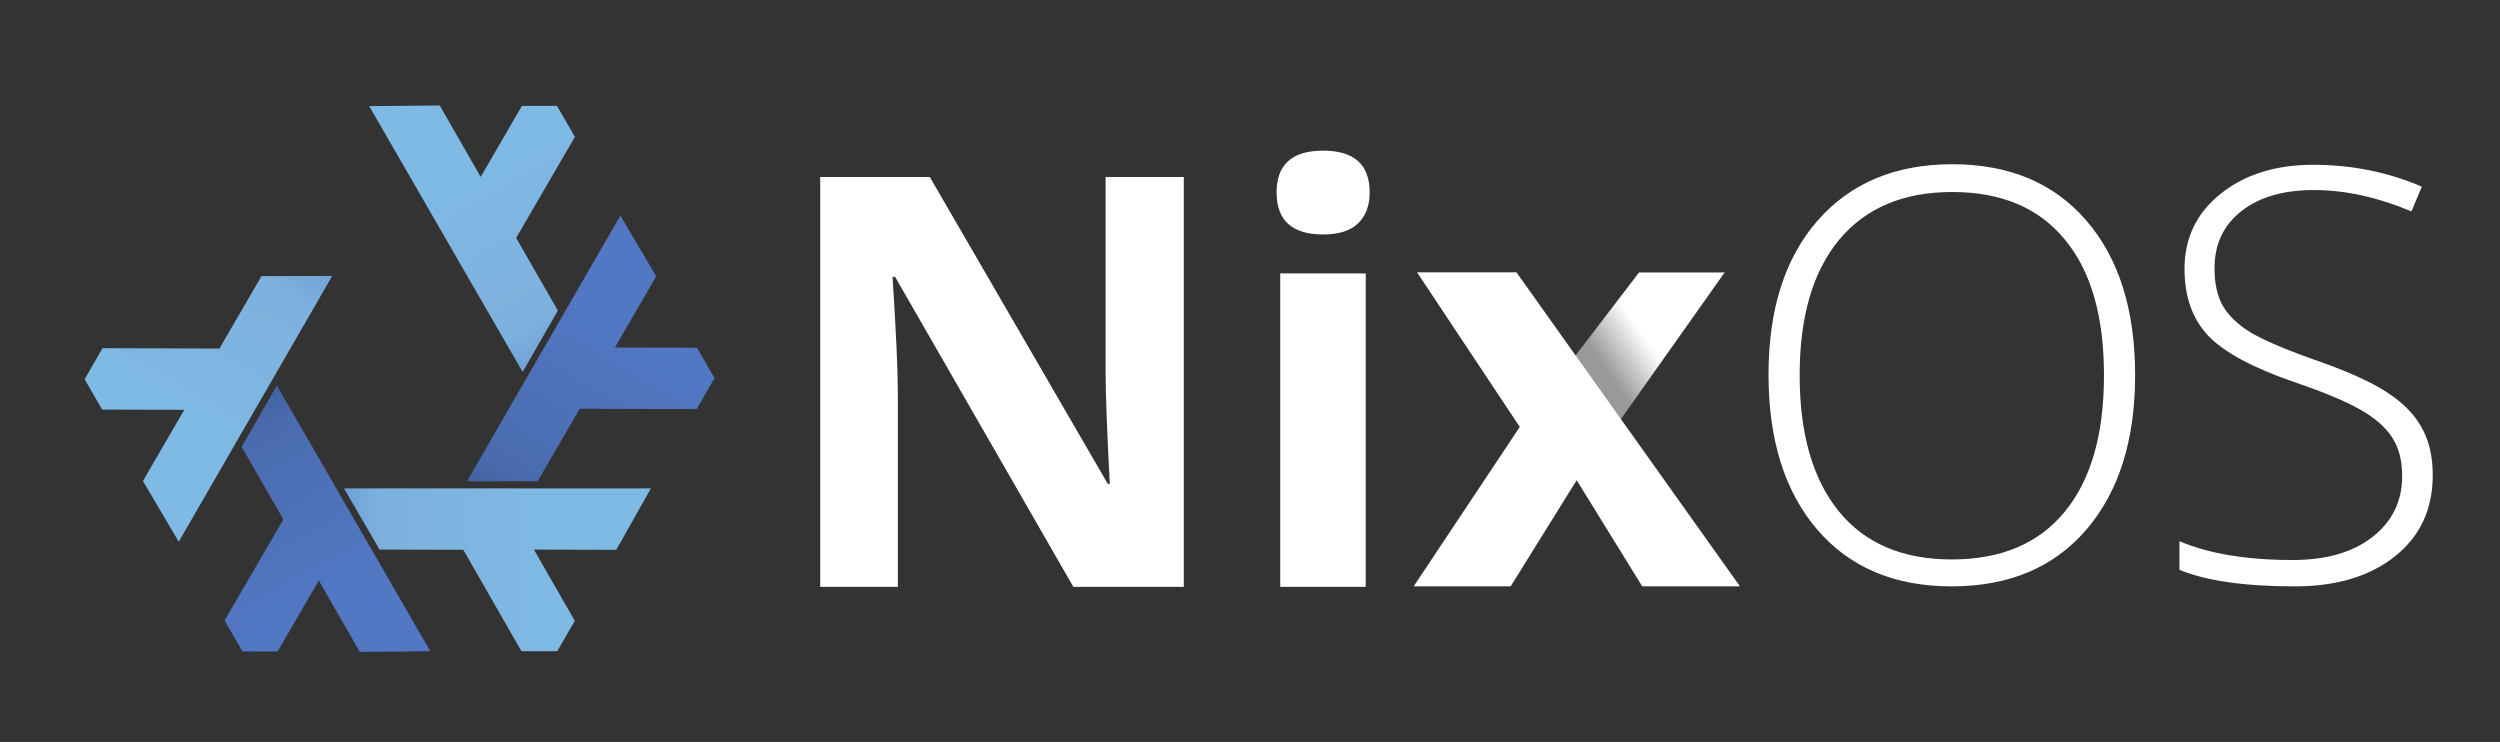 <?xml version="1.0" encoding="UTF-8" standalone="no"?>
<!-- Created with Inkscape (http://www.inkscape.org/) -->

<svg
   xmlns:dc="http://purl.org/dc/elements/1.1/"
   xmlns:cc="http://creativecommons.org/ns#"
   xmlns:rdf="http://www.w3.org/1999/02/22-rdf-syntax-ns#"
   xmlns:svg="http://www.w3.org/2000/svg"
   xmlns="http://www.w3.org/2000/svg"
   xmlns:xlink="http://www.w3.org/1999/xlink"
   xmlns:sodipodi="http://sodipodi.sourceforge.net/DTD/sodipodi-0.dtd"
   xmlns:inkscape="http://www.inkscape.org/namespaces/inkscape"
   width="460.59mm"
   height="136.685mm"
   viewBox="0 0 1632.011 484.317"
   id="svg2"
   version="1.1"
   inkscape:version="0.92.4 (5da689c313, 2019-01-14)"
   sodipodi:docname="nixos-custom-opt.svg">
  <rect x="0" y="0" width="1632.011" height="484.317" fill="#333333" stroke="none"/>
  <defs
     id="defs4">
    <linearGradient
       id="linearGradient6663"
       inkscape:collect="always">
      <stop
         id="stop6659"
         offset="0"
         style="stop-color:#ffffff;stop-opacity:1" />
      <stop
         id="stop6661"
         offset="1"
         style="stop-opacity:0.5;stop-color:#ffffff" />
    </linearGradient>
    <linearGradient
       inkscape:collect="always"
       id="linearGradient5325">
      <stop
         style="stop-color:#1a1a1a;stop-opacity:1"
         offset="0"
         id="stop5321" />
      <stop
         style="stop-color:#000000;stop-opacity:0;"
         offset="1"
         id="stop5323" />
    </linearGradient>
    <linearGradient
       inkscape:collect="always"
       id="linearGradient5562">
      <stop
         style="stop-color:#699ad7;stop-opacity:1"
         offset="0"
         id="stop5564" />
      <stop
         id="stop5566"
         offset="0.243"
         style="stop-color:#7eb1dd;stop-opacity:1" />
      <stop
         style="stop-color:#7ebae4;stop-opacity:1"
         offset="1"
         id="stop5568" />
    </linearGradient>
    <linearGradient
       inkscape:collect="always"
       id="linearGradient5053">
      <stop
         style="stop-color:#415e9a;stop-opacity:1"
         offset="0"
         id="stop5055" />
      <stop
         id="stop5057"
         offset="0.232"
         style="stop-color:#4a6baf;stop-opacity:1" />
      <stop
         style="stop-color:#5277c3;stop-opacity:1"
         offset="1"
         id="stop5059" />
    </linearGradient>
    <linearGradient
       inkscape:collect="always"
       xlink:href="#linearGradient5325"
       id="linearGradient5327"
       x1="1201.198"
       y1="188.658"
       x2="1201.198"
       y2="57.401"
       gradientUnits="userSpaceOnUse"
       gradientTransform="matrix(0.53,0,0,0.524,173.052,-915.655)" />
    <linearGradient
       inkscape:collect="always"
       xlink:href="#linearGradient6663"
       id="linearGradient6657"
       x1="1120.862"
       y1="237.65"
       x2="1093.746"
       y2="256.349"
       gradientUnits="userSpaceOnUse"
       gradientTransform="translate(-13.644,1.242)" />
    <linearGradient
       inkscape:collect="always"
       xlink:href="#linearGradient5562"
       id="linearGradient6683"
       gradientUnits="userSpaceOnUse"
       gradientTransform="matrix(-0.82,0,0,-0.82,669.604,-432.614)"
       x1="200.597"
       y1="351.411"
       x2="290.087"
       y2="506.188" />
    <linearGradient
       inkscape:collect="always"
       xlink:href="#linearGradient5562"
       id="linearGradient6687"
       gradientUnits="userSpaceOnUse"
       gradientTransform="matrix(0.41,-0.71,0.71,0.41,14.472,-610.916)"
       x1="200.597"
       y1="351.411"
       x2="290.087"
       y2="506.188" />
    <linearGradient
       inkscape:collect="always"
       xlink:href="#linearGradient5562"
       id="linearGradient6691"
       gradientUnits="userSpaceOnUse"
       gradientTransform="matrix(0.41,0.71,-0.71,0.41,496.301,-1088.822)"
       x1="200.597"
       y1="351.411"
       x2="290.087"
       y2="506.188" />
    <linearGradient
       inkscape:collect="always"
       xlink:href="#linearGradient5053"
       id="linearGradient6737"
       gradientUnits="userSpaceOnUse"
       gradientTransform="matrix(0.82,0,0,0.82,768.392,-1346.625)"
       x1="-584.199"
       y1="782.336"
       x2="-496.297"
       y2="937.714" />
  </defs>
  <sodipodi:namedview
     id="base"
     pagecolor="#ffffff"
     bordercolor="#666666"
     borderopacity="1.0"
     inkscape:pageopacity="0.0"
     inkscape:pageshadow="2"
     inkscape:zoom="0.75478235"
     inkscape:cx="888.31445"
     inkscape:cy="187.41569"
     inkscape:document-units="px"
     inkscape:current-layer="layer3"
     showgrid="false"
     inkscape:window-width="2069"
     inkscape:window-height="2088"
     inkscape:window-x="1758"
     inkscape:window-y="59"
     inkscape:window-maximized="0"
     inkscape:snap-global="true"
     fit-margin-top="0"
     fit-margin-left="0"
     fit-margin-right="0"
     fit-margin-bottom="0"
     showguides="false"
     inkscape:guide-bbox="true">
    <sodipodi:guide
       position="1015.845,310.179"
       orientation="0,1"
       id="guide6619"
       inkscape:locked="false" />
    <sodipodi:guide
       position="1169.523,105.066"
       orientation="0,1"
       id="guide6621"
       inkscape:locked="false" />
  </sodipodi:namedview>
  <g
     inkscape:groupmode="layer"
     id="layer3"
     inkscape:label="gradient-logo"
     style="display:inline;opacity:1"
     transform="translate(-132.582,958.04)">
    <path
       style="opacity:1;fill:url(#linearGradient6691);fill-opacity:1;fill-rule:evenodd;stroke:none;stroke-width:2.459;stroke-linecap:butt;stroke-linejoin:round;stroke-miterlimit:4;stroke-dasharray:none;stroke-opacity:1"
       d="m 349.463,-777.91 -100.189,173.512 -23.392,-39.652 27.001,-46.47 -53.625,-0.141 -11.429,-19.813 11.67,-20.265 76.329,0.241 27.432,-47.292 z"
       id="use3439-6"
       inkscape:connector-curvature="0"
       sodipodi:nodetypes="cccccccccc" />
    <path
       style="opacity:1;fill:url(#linearGradient6687);fill-opacity:1;fill-rule:evenodd;stroke:none;stroke-width:2.459;stroke-linecap:butt;stroke-linejoin:round;stroke-miterlimit:4;stroke-dasharray:none;stroke-opacity:1"
       d="m 357.149,-639.207 200.36,0.01 -22.644,40.084 -53.745,-0.149 26.69,46.511 -11.444,19.804 -23.385,0.026 -37.956,-66.223 -54.672,-0.111 z"
       id="use3445-0"
       inkscape:connector-curvature="0"
       sodipodi:nodetypes="cccccccccc" />
    <path
       style="opacity:1;fill:url(#linearGradient6683);fill-opacity:1;fill-rule:evenodd;stroke:none;stroke-width:2.459;stroke-linecap:butt;stroke-linejoin:round;stroke-miterlimit:4;stroke-dasharray:none;stroke-opacity:1"
       d="m 473.765,-715.235 -100.172,-173.522 46.035,-0.432 26.743,46.619 26.934,-46.37 22.873,0.009 11.715,20.239 -38.373,65.982 27.24,47.403 z"
       id="use3449-5"
       inkscape:connector-curvature="0"
       sodipodi:nodetypes="cccccccccc" />
    <path
       style="color:#000000;clip-rule:nonzero;display:inline;overflow:visible;visibility:visible;opacity:1;isolation:auto;mix-blend-mode:normal;color-interpolation:sRGB;color-interpolation-filters:linearRGB;solid-color:#000000;solid-opacity:1;fill:url(#linearGradient6737);fill-opacity:1;fill-rule:evenodd;stroke:none;stroke-width:2.459;stroke-linecap:butt;stroke-linejoin:round;stroke-miterlimit:4;stroke-dasharray:none;stroke-dashoffset:0;stroke-opacity:1;color-rendering:auto;image-rendering:auto;shape-rendering:auto;text-rendering:auto;enable-background:accumulate"
       d="m 313.307,-706.434 100.172,173.522 -46.035,0.432 -26.743,-46.619 -26.934,46.37 -22.873,-0.009 -11.715,-20.239 38.373,-65.982 -27.24,-47.403 z"
       id="path4260-0"
       inkscape:connector-curvature="0"
       sodipodi:nodetypes="cccccccccc" />
    <use
       height="100%"
       width="100%"
       transform="rotate(120,393.471,-711.103)"
       id="use4354-5"
       xlink:href="#path4260-0"
       y="0"
       x="0"
       style="display:inline" />
    <use
       height="100%"
       width="100%"
       transform="rotate(-120,393.429,-710.928)"
       id="use4362-2"
       xlink:href="#path4260-0"
       y="0"
       x="0"
       style="display:inline" />
  </g>
  <g
     inkscape:groupmode="layer"
     id="layer8"
     inkscape:label="text2">
    <path
       style="font-style:normal;font-variant:normal;font-weight:300;font-stretch:normal;font-size:375px;line-height:1.25;font-family:'Open Sans';-inkscape-font-specification:'Open Sans Light';letter-spacing:0px;word-spacing:0px;fill:#ffffff;fill-opacity:1;stroke:none;stroke-width:0.938"
       d="m 1274.432,107.213 c -37.109,0 -66.406,12.268 -87.891,36.804 -21.362,24.414 -32.043,57.922 -32.043,100.525 0,42.725 10.62,76.477 31.86,101.257 21.24,24.658 50.476,36.987 87.708,36.987 37.353,0 66.65,-12.329 87.891,-36.987 21.24,-24.78 31.86,-58.411 31.86,-100.891 0,-42.603 -10.559,-76.172 -31.677,-100.708 -21.118,-24.658 -50.354,-36.987 -87.708,-36.987 z m 235.671,0.366 c -24.658,0 -44.861,6.348 -60.608,19.043 -15.625,12.573 -23.438,28.87 -23.438,48.889 0,18.188 5.19,32.776 15.566,43.762 10.498,10.864 29.417,20.996 56.761,30.395 18.677,6.348 32.837,12.268 42.48,17.761 9.643,5.493 16.602,11.597 20.874,18.311 4.272,6.592 6.409,14.954 6.409,25.085 0,16.357 -6.47,29.602 -19.409,39.734 -12.817,10.01 -30.212,15.015 -52.185,15.015 -29.907,0 -54.504,-4.089 -73.791,-12.268 v 18.677 c 17.456,7.202 42.542,10.803 75.256,10.803 27.222,0 49.011,-6.531 65.369,-19.592 16.479,-13.062 24.719,-30.762 24.719,-53.101 0,-12.207 -2.441,-22.583 -7.324,-31.128 -4.761,-8.667 -12.39,-16.357 -22.888,-23.071 -10.498,-6.836 -26.184,-13.855 -47.058,-21.057 -19.897,-7.08 -33.934,-13.123 -42.112,-18.127 -8.179,-5.127 -14.101,-10.864 -17.763,-17.212 -3.54,-6.348 -5.31,-14.465 -5.31,-24.353 0,-15.747 5.859,-28.198 17.578,-37.354 11.719,-9.155 27.466,-13.733 47.241,-13.733 20.264,0 41.504,4.639 63.721,13.916 l 6.775,-16.113 c -22.095,-9.521 -45.715,-14.282 -70.862,-14.282 z m -235.671,17.761 c 31.982,-1e-5 56.458,10.315 73.425,30.945 17.09,20.508 25.635,50.049 25.635,88.623 0,38.696 -8.545,68.42 -25.635,89.172 -16.968,20.752 -41.565,31.128 -73.791,31.128 -31.983,0 -56.519,-10.437 -73.609,-31.311 -17.09,-20.996 -25.635,-50.659 -25.635,-88.989 0,-38.208 8.606,-67.688 25.818,-88.44 17.334,-20.752 41.931,-31.128 73.791,-31.128 z"
       id="path6765"
       inkscape:connector-curvature="0" />
    <g
       id="g6783"
       transform="translate(-18.631,2.484)">
      <path
         id="path6760"
         transform="scale(0.937)"
         d="m 941.703,102.301 c -21.615,0 -32.422,9.701 -32.422,29.102 0,19.531 10.807,29.297 32.422,29.297 10.807,0 18.88,-2.539 24.219,-7.617 5.469,-5.208 8.203,-12.435 8.203,-21.68 0,-19.401 -10.807,-29.102 -32.422,-29.102 z M 591.312,120.66 v 285.547 h 54.102 v -134.375 c 0,-16.276 -1.237,-43.49 -3.711,-81.641 h 1.758 l 124.219,216.016 h 76.953 V 120.66 h -54.492 v 135.156 c 0,15.365 0.977,41.602 2.93,78.711 h -1.367 L 667.68,120.66 Z m 415.812,66.412 71.592,107.721 -73.934,111.066 h 67.576 l 45.984,-73.965 45.68,73.965 h 68.094 L 1076.375,187.072 Z m -95.305,0.775 v 218.359 h 59.57 V 187.848 Z"
         style="font-style:normal;font-variant:normal;font-weight:bold;font-stretch:normal;font-size:375px;line-height:1.25;font-family:'Open Sans';-inkscape-font-specification:'Open Sans Bold';letter-spacing:0px;word-spacing:0px;fill:#ffffff;fill-opacity:1;stroke:none;stroke-width:1"
         inkscape:connector-curvature="0" />
      <path
         sodipodi:nodetypes="ccccc"
         inkscape:connector-curvature="0"
         id="path6625"
         d="m 1144.474,175.379 -96.027,135.773 -37.151,-34.784 77.311,-100.989 z"
         style="display:inline;opacity:1;fill:url(#linearGradient6657);fill-opacity:1;stroke:none;stroke-width:0.938px;stroke-linecap:butt;stroke-linejoin:miter;stroke-opacity:1" />
    </g>
  </g>
</svg>
